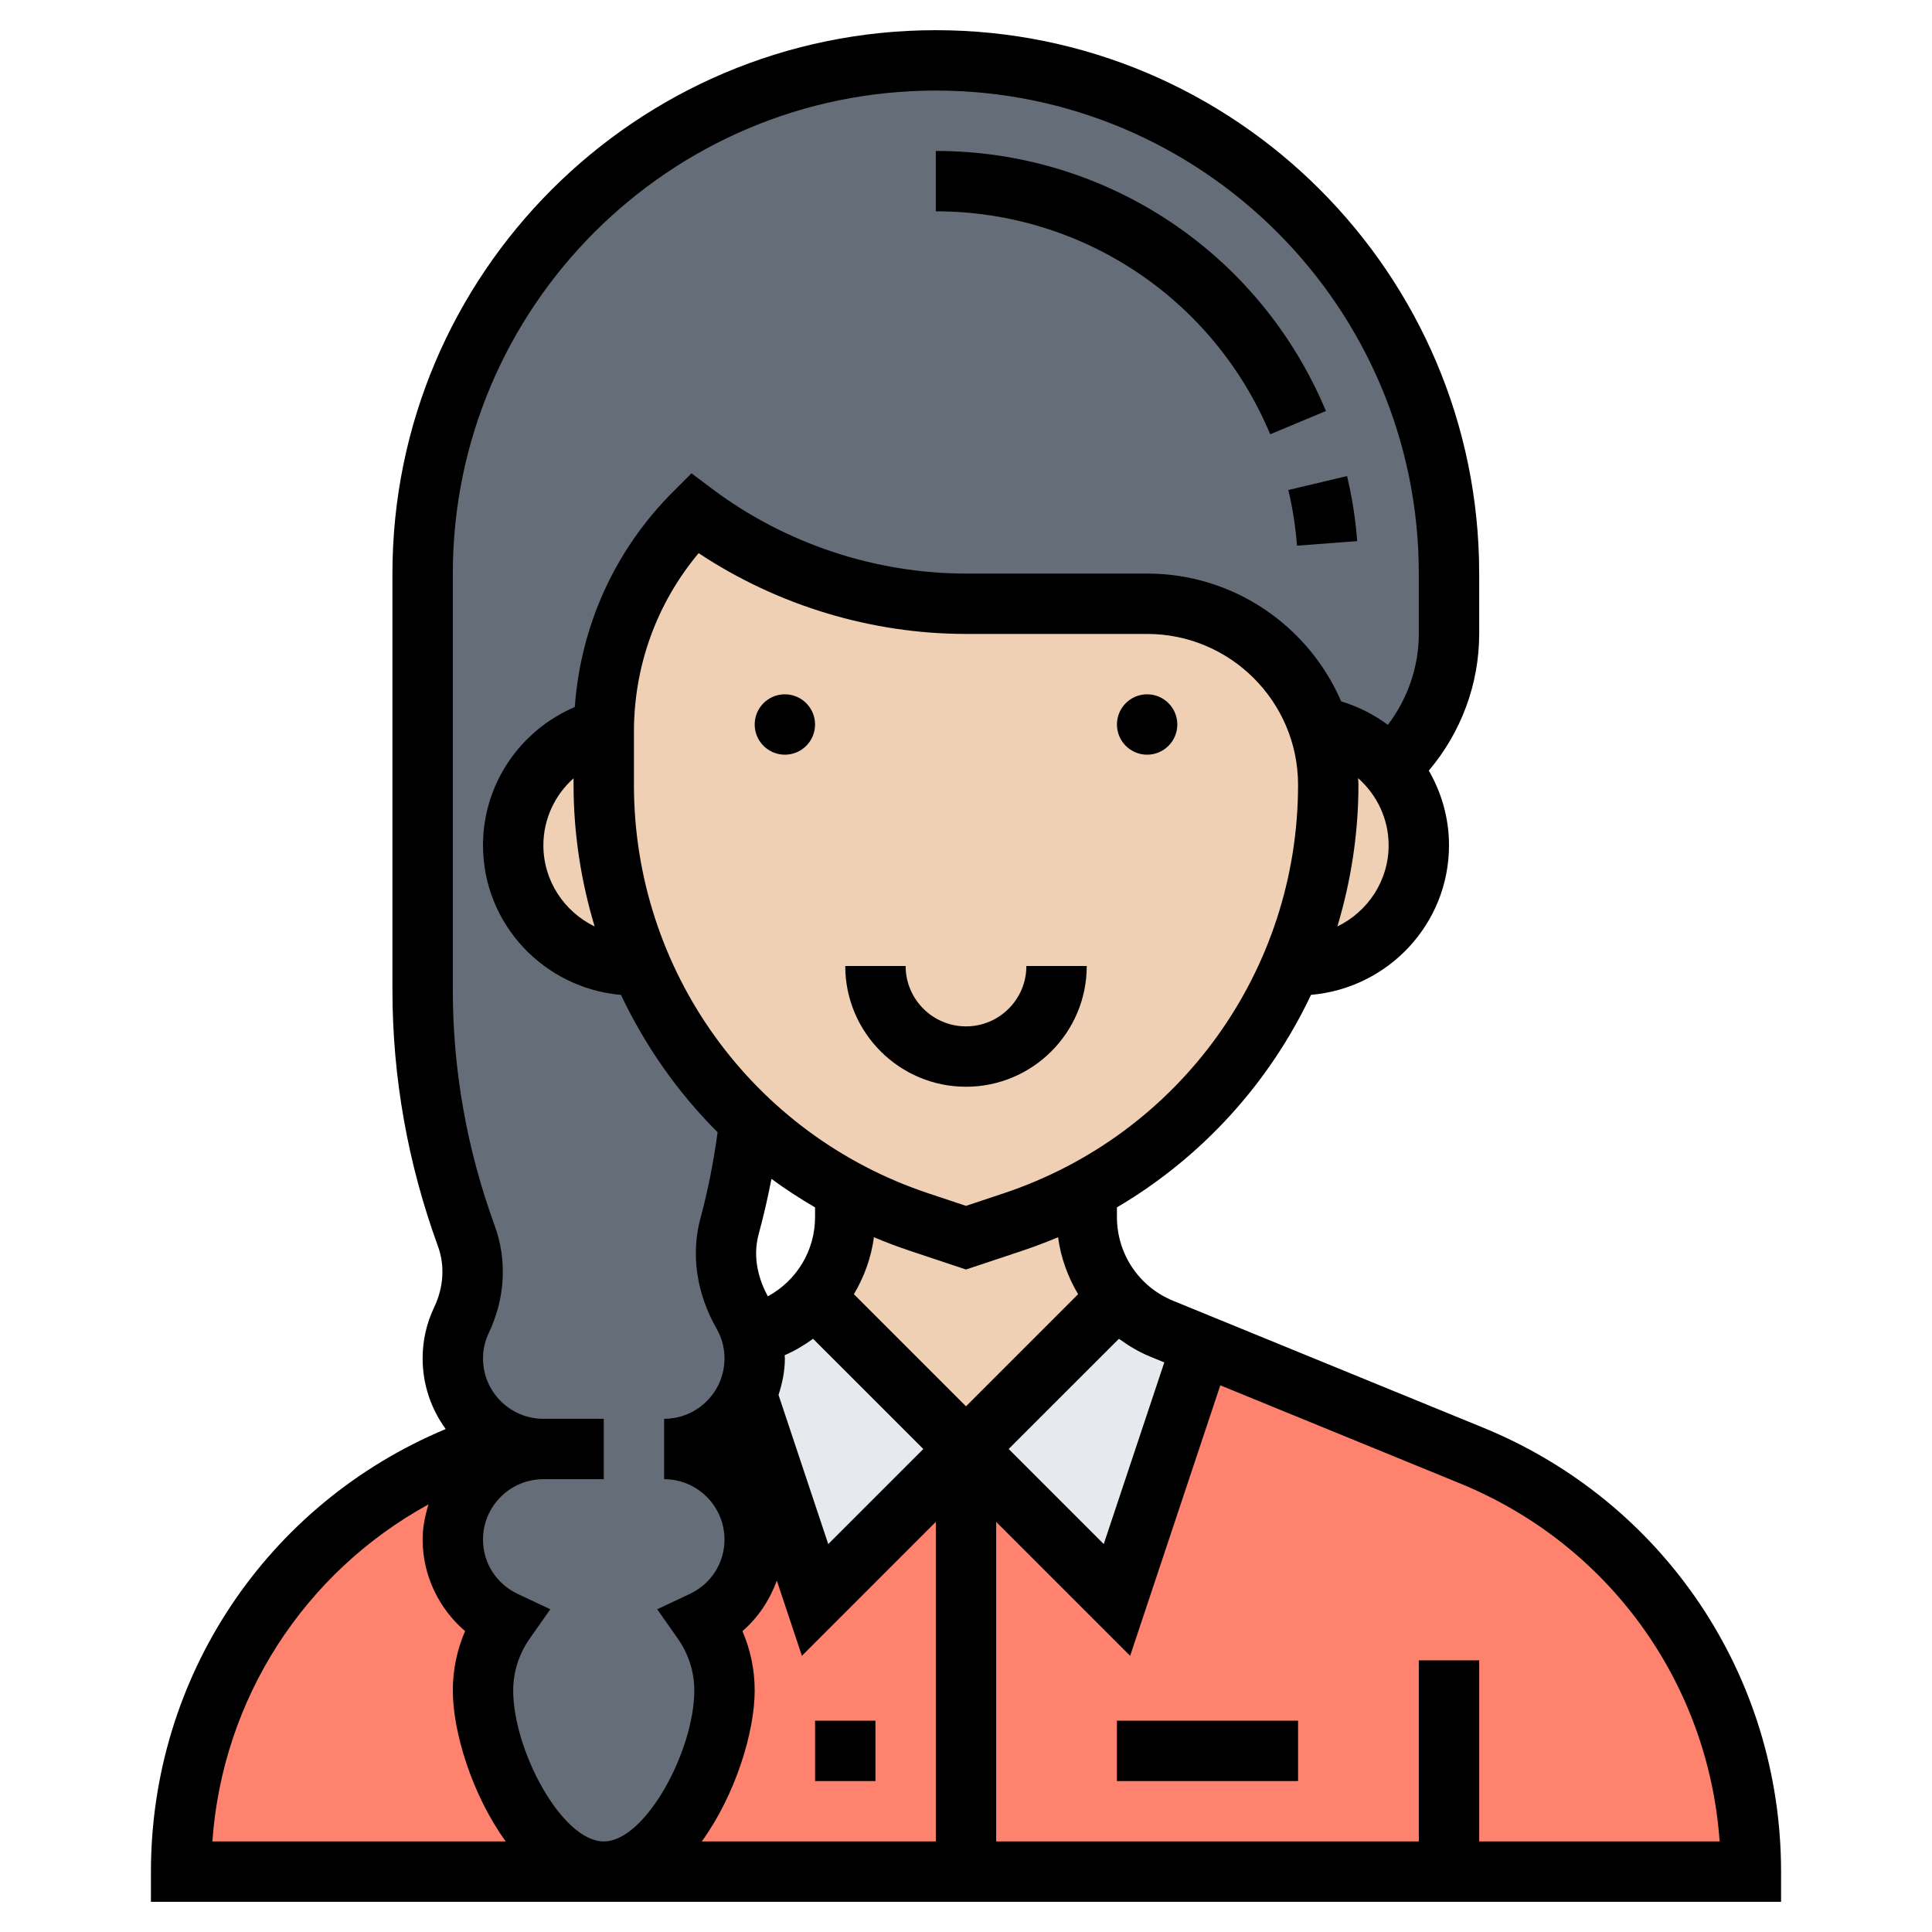 <svg id="Layer_35" enable-background="new 0 0 64 64" height="512" viewBox="0 0 64 64" width="512" xmlns="http://www.w3.org/2000/svg"><path d="m15.26 48.21 1.36-.55c.41.22.88.34 1.38.34-1.66 0-3 1.34-3 3 0 1.2.71 2.23 1.73 2.71-.46.65-.73 1.44-.73 2.29 0 2.21 1.79 6 4 6h-14c0-6.05 3.66-11.5 9.26-13.79z" fill="#ff826e"/><path d="m32 48v14h-12c2.21 0 4-3.79 4-6 0-.85-.27-1.64-.73-2.29 1.02-.48 1.73-1.51 1.73-2.71 0-1.66-1.34-3-3-3 1.23 0 2.28-.73 2.74-1.78l2.26 6.78z" fill="#ff826e"/><path d="m48 62h-16v-14l5 5 2.81-8.44 8.93 3.65c2.8 1.15 5.12 3.08 6.73 5.49 1.61 2.4 2.53 5.28 2.53 8.3z" fill="#ff826e"/><path d="m31 2c-4.7 0-8.94 1.9-12.02 4.98s-4.98 7.32-4.98 12.02v9 4.79c0 2.8.5 5.55 1.45 8.15.33.92.25 1.91-.16 2.79-.19.39-.29.82-.29 1.27 0 1.16.66 2.17 1.62 2.66.41.22.88.34 1.38.34-1.66 0-3 1.34-3 3 0 1.2.71 2.23 1.73 2.71-.46.65-.73 1.44-.73 2.29 0 2.21 1.79 6 4 6s4-3.79 4-6c0-.85-.27-1.64-.73-2.29 1.02-.48 1.73-1.51 1.73-2.71 0-1.66-1.34-3-3-3 1.23 0 2.28-.73 2.74-1.78.17-.37.26-.79.26-1.22 0-.25-.03-.5-.09-.73-.06-.26-.17-.51-.3-.74-.51-.9-.71-1.92-.44-2.92.31-1.13.53-2.29.67-3.46-1.55-1.45-2.78-3.2-3.61-5.15h-.23c-2.21 0-4-1.79-4-4 0-1.86 1.28-3.41 3-3.86.01-1.32.28-2.61.78-3.82.51-1.23 1.26-2.36 2.22-3.32 2.6 1.95 5.75 3 9 3h6c1.66 0 3.16.67 4.24 1.76.66.66 1.17 1.47 1.47 2.38h.29c.81.21 1.53.67 2.05 1.29 1.2-1.1 1.95-2.68 1.95-4.43v-2c0-9.39-7.61-17-17-17z" fill="#656d78"/><path d="m39.81 44.56-2.81 8.44-5-5 5.02-5.02c.4.45.9.8 1.47 1.04z" fill="#e6e9ed"/><path d="m26.98 42.98 5.02 5.02-5 5-2.26-6.78c.17-.37.26-.79.26-1.22 0-.25-.03-.5-.09-.73l.6-.25c.57-.24 1.07-.59 1.47-1.04z" fill="#e6e9ed"/><g fill="#f0d0b4"><path d="m36 40.31c0 1.01.38 1.95 1.02 2.67l-5.02 5.02-5.02-5.02c.64-.72 1.02-1.66 1.02-2.67v-.89c.77.42 1.59.78 2.44 1.06l1.56.52 1.56-.52c.85-.28 1.67-.64 2.44-1.06z"/><path d="m46.05 25.43c.59.69.95 1.59.95 2.57 0 2.21-1.79 4-4 4h-.23c.8-1.86 1.23-3.89 1.23-6l-.29-1.86h.29c.81.21 1.53.67 2.05 1.29z"/><path d="m36 39.42c-.77.42-1.59.78-2.44 1.06l-1.56.52-1.56-.52c-.85-.28-1.67-.64-2.44-1.06-1.16-.62-2.22-1.39-3.16-2.27-1.55-1.45-2.78-3.2-3.61-5.15-.8-1.86-1.23-3.89-1.23-6v-1.76c0-.03 0-.07 0-.1.01-1.32.28-2.61.78-3.82.51-1.23 1.26-2.36 2.22-3.32 2.6 1.95 5.75 3 9 3h6c1.66 0 3.16.67 4.24 1.76.66.66 1.17 1.47 1.47 2.38l.29 1.86c0 2.11-.43 4.14-1.23 6-1.34 3.14-3.71 5.77-6.77 7.42z"/><path d="m20 26c0 2.11.43 4.14 1.23 6h-.23c-2.21 0-4-1.79-4-4 0-1.86 1.28-3.41 3-3.86v.1z"/></g><circle cx="26" cy="24" r="1"/><circle cx="38" cy="24" r="1"/><path d="m32 34c-1.103 0-2-.897-2-2h-2c0 2.206 1.794 4 4 4s4-1.794 4-4h-2c0 1.103-.897 2-2 2z"/><path d="m42.077 14.386 1.846-.771c-2.189-5.234-7.261-8.615-12.923-8.615v2c4.853 0 9.201 2.899 11.077 7.386z"/><path d="m42.965 18.076 1.994-.151c-.055-.724-.168-1.449-.336-2.155l-1.945.462c.143.604.24 1.225.287 1.844z"/><path d="m49.123 47.289-10.259-4.198c-1.133-.463-1.864-1.553-1.864-2.777v-.318c2.824-1.664 5.05-4.126 6.429-7.04 2.554-.221 4.571-2.346 4.571-4.956 0-.893-.245-1.737-.669-2.473 1.066-1.258 1.669-2.863 1.669-4.527v-2c0-9.925-8.075-18-18-18s-18 8.075-18 18v13.789c0 2.897.508 5.755 1.508 8.495.234.64.189 1.358-.125 2.02-.254.533-.383 1.103-.383 1.696 0 .874.286 1.68.764 2.339-5.934 2.481-9.764 8.22-9.764 14.661v1h54v-1c0-6.483-3.877-12.257-9.877-14.711zm-11.017-2.347.463.189-2.006 6.018-3.149-3.149 3.652-3.651c.32.232.662.438 1.04.593zm-13.512 9.091c.523-.448.902-1.031 1.14-1.672l.83 2.49 4.436-4.437v10.586h-7.753c1.115-1.539 1.753-3.626 1.753-5 0-.682-.139-1.348-.406-1.967zm2.406-14.036v.318c0 1.111-.607 2.106-1.565 2.628-.271-.504-.525-1.242-.302-2.065.164-.602.304-1.213.422-1.827.46.341.946.652 1.445.946zm-1.21 6.212c.123-.384.21-.784.21-1.209 0-.036-.006-.071-.007-.107.339-.147.651-.333.941-.544l3.652 3.651-3.149 3.149zm9.924-3.337-3.714 3.714-3.714-3.714c.341-.572.573-1.208.664-1.887.382.161.771.309 1.169.442l1.881.627 1.881-.627c.398-.133.787-.281 1.169-.442.091.679.323 1.316.664 1.887zm-2.466-3.342-1.248.416-1.248-.416c-5.833-1.944-9.752-7.382-9.752-13.53v-1.757c0-2.188.755-4.26 2.143-5.919 2.61 1.731 5.721 2.676 8.857 2.676h6c2.757 0 5 2.243 5 5 0 6.148-3.919 11.586-9.752 13.53zm-13.55-8.84c-1.001-.486-1.698-1.504-1.698-2.69 0-.869.381-1.665 1-2.218v.218c0 1.621.249 3.195.698 4.69zm24.604 0c.449-1.495.698-3.069.698-4.69 0-.075-.009-.148-.011-.223.624.554 1.011 1.35 1.011 2.223 0 1.186-.697 2.204-1.698 2.69zm-29.302-11.69c0-8.822 7.178-16 16-16s16 7.178 16 16v2c0 1.095-.372 2.15-1.025 3.012-.459-.341-.977-.606-1.546-.777-1.075-2.488-3.551-4.235-6.429-4.235h-6c-3.009 0-5.992-.995-8.4-2.8l-.693-.521-.613.613c-1.928 1.928-3.059 4.436-3.253 7.129-1.82.776-3.041 2.562-3.041 4.579 0 2.61 2.017 4.735 4.571 4.957.8 1.69 1.879 3.231 3.201 4.551-.132.956-.314 1.911-.568 2.846-.324 1.192-.132 2.496.539 3.67.17.299.257.627.257.976 0 1.103-.897 2-2 2v2c1.103 0 2 .897 2 2 0 .777-.442 1.468-1.154 1.803l-1.075.506.683.973c.357.51.546 1.104.546 1.718 0 1.974-1.609 5-3 5s-3-3.026-3-5c0-.614.189-1.208.547-1.718l.683-.973-1.075-.506c-.713-.335-1.155-1.026-1.155-1.803 0-1.103.897-2 2-2h2v-2h-2c-1.103 0-2-.897-2-2 0-.292.063-.574.188-.836.548-1.151.618-2.418.198-3.567-.919-2.518-1.386-5.145-1.386-7.808zm-.805 30.834c-.114.372-.195.758-.195 1.166 0 1.176.53 2.283 1.406 3.033-.267.619-.406 1.285-.406 1.967 0 1.374.638 3.461 1.753 5h-9.718c.335-4.724 3.035-8.902 7.16-11.166zm34.805 11.166v-6h-2v6h-14v-10.586l4.437 4.437 2.987-8.961 7.941 3.25c4.935 2.018 8.227 6.605 8.6 11.86z"/><path d="m27 57h2v2h-2z"/><path d="m37 57h6v2h-6z"/></svg>